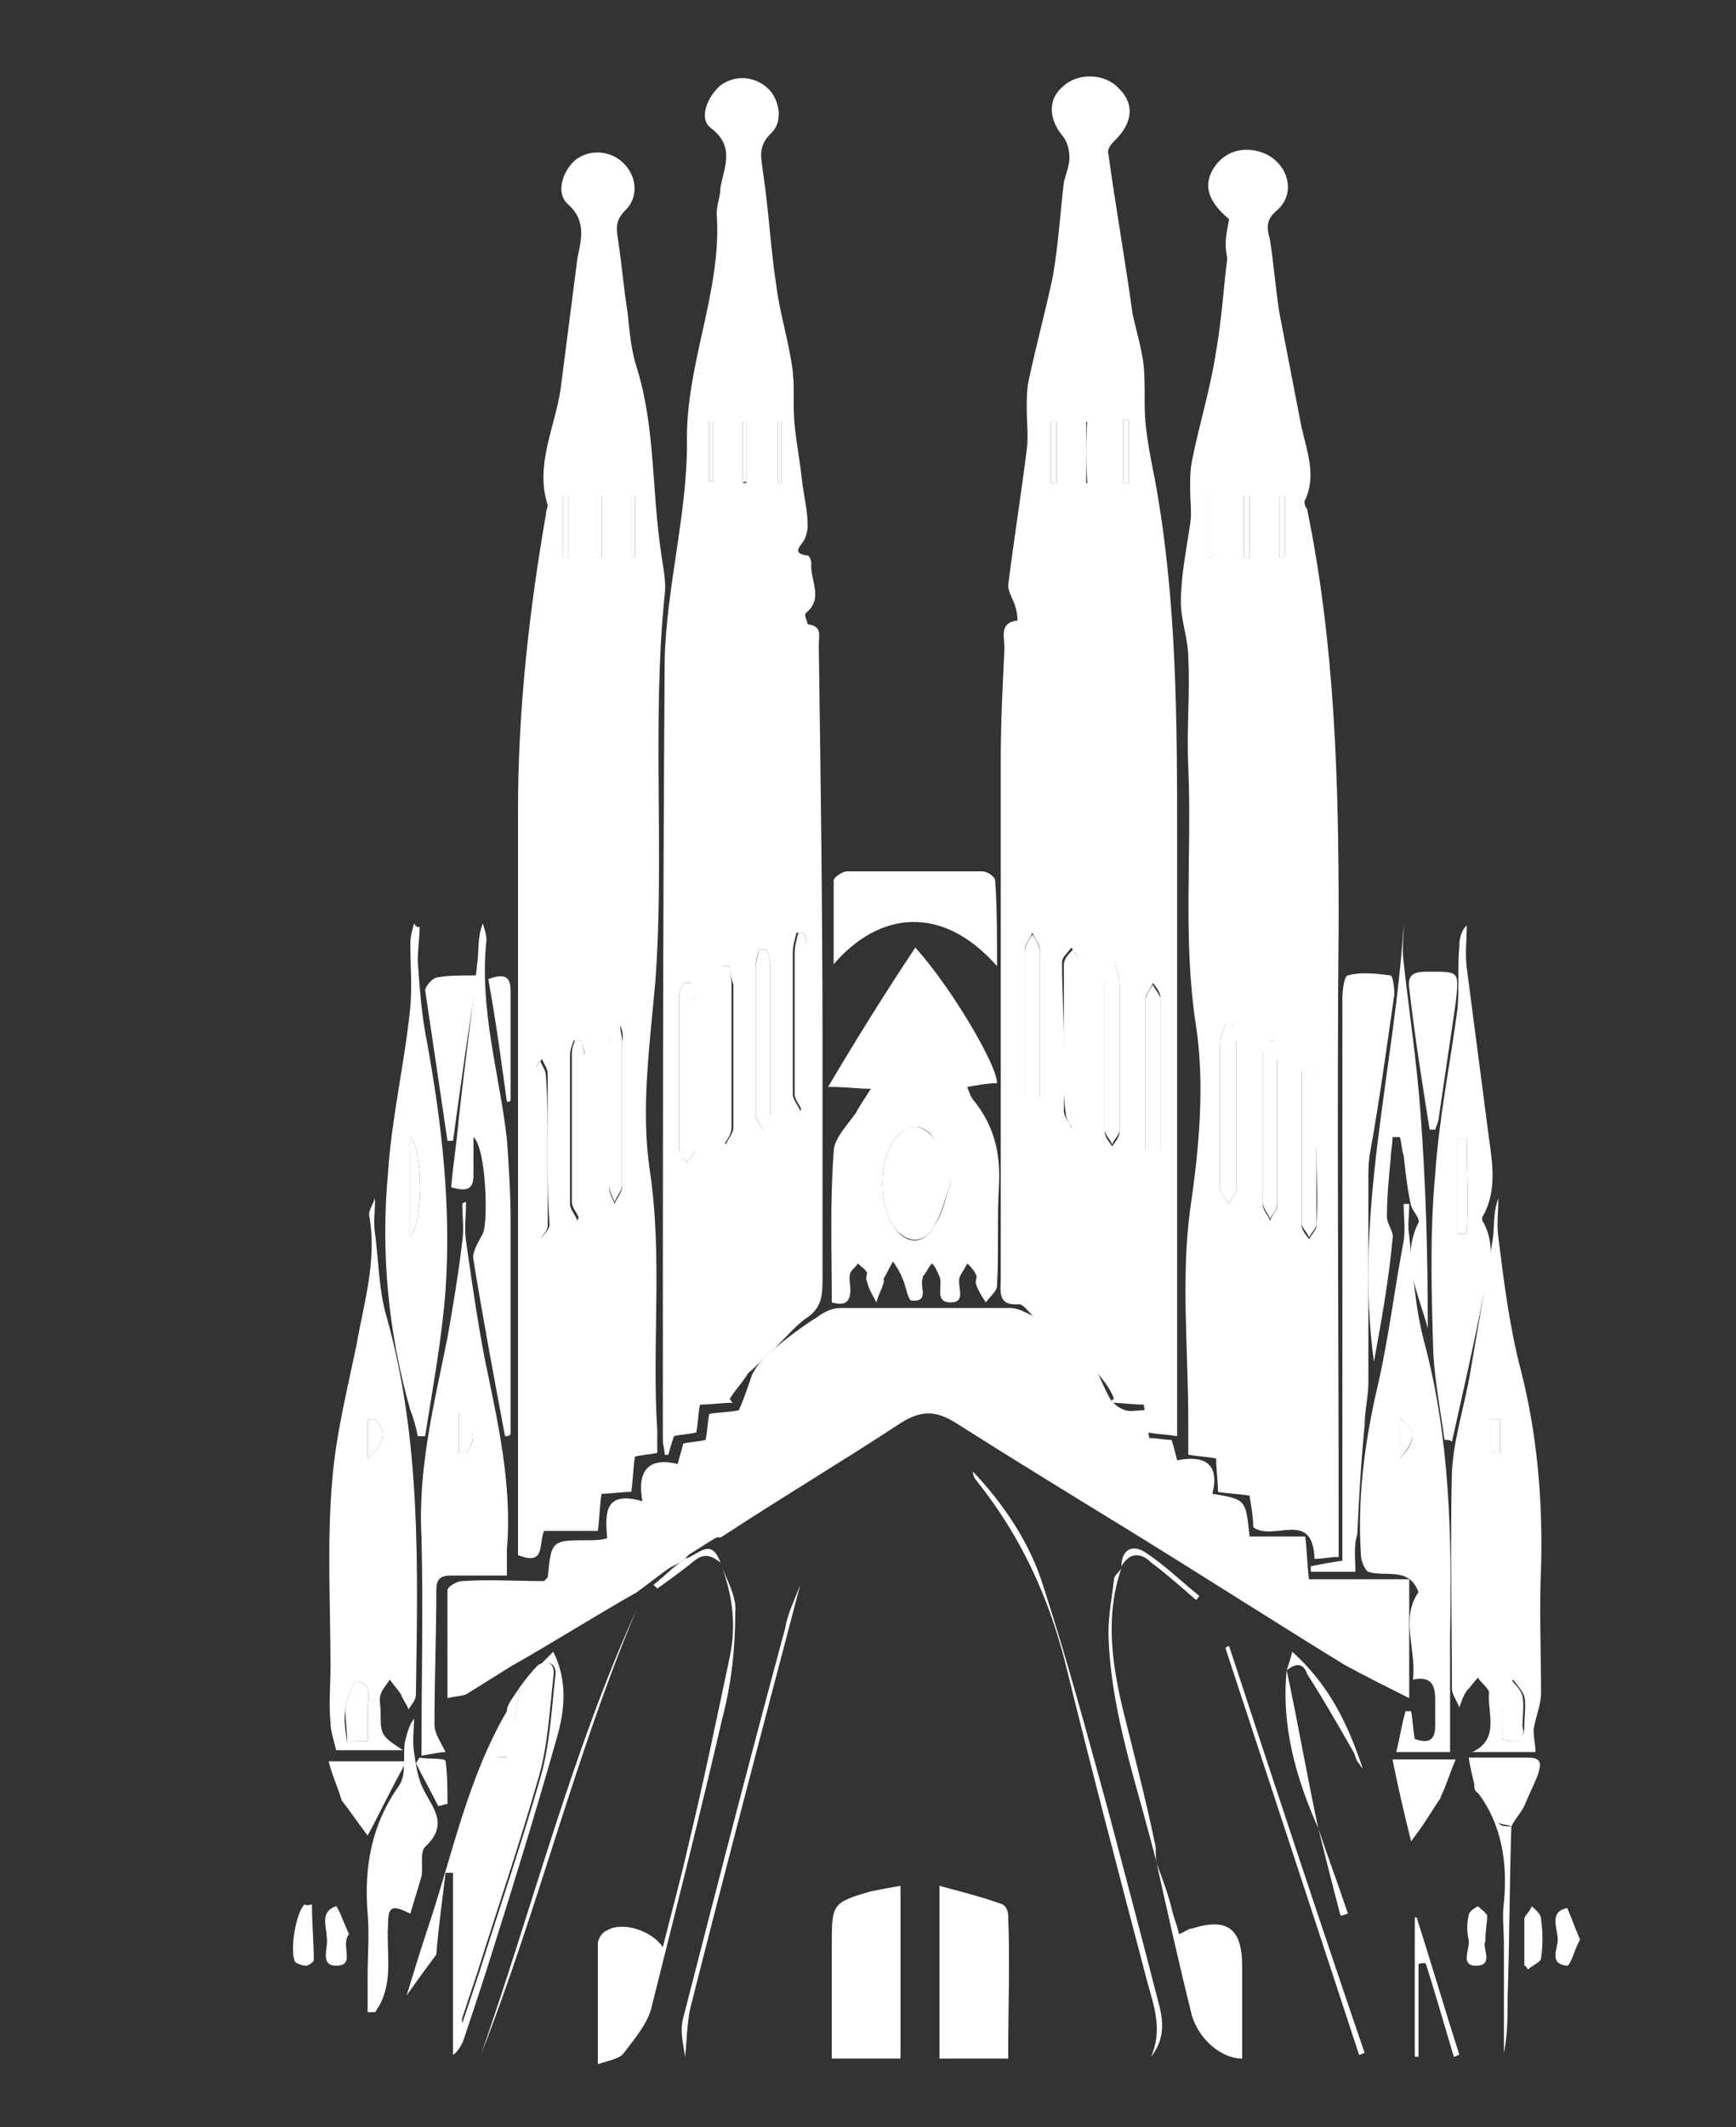 <?xml version="1.0" encoding="utf-8"?>
<!-- Generator: Adobe Illustrator 24.2.1, SVG Export Plug-In . SVG Version: 6.00 Build 0)  -->
<svg version="1.1" id="Layer_1" xmlns="http://www.w3.org/2000/svg" xmlns:xlink="http://www.w3.org/1999/xlink" x="0px" y="0px"
	 viewBox="0 0 93.5 114.5" style="enable-background:new 0 0 93.5 114.5;" xml:space="preserve">
<rect x="0" y="0" width="93.5" height="114.5" fill="#333333" stroke="none"/>
<style type="text/css">
	.st0{fill:#FFFFFF;}
</style>
<g>
	<path class="st0" d="M41.7,72.6c0.7-0.6,1.5-1.2,2.3-1.7c0.4-0.3,0.8-0.5,1.3-0.5c3,0,6,0,9.1,0c0.5,0,0.9,0.3,1.4,0.5
		c1.1,0.9,2.1,1.9,3.2,2.8c0.3,0.5,0.5,1.1,0.8,1.6c0.2,0.3,0.5,0.5,0.8,0.6c0.3,0.1,0.6,0,1.1,0c0.1,0.5,0.1,1,0.2,1.5
		c0.4,0,0.8,0.1,1.2,0.1c0.1,0.3,0.2,0.7,0.3,1.1c1.5-0.3,2.3,0.2,1.9,1.8c1.8,0.3,1.8,0.3,2,2.3c0.9,0,1.9,0,3,0
		c0.1,0.8,0.1,1.5,0.2,2.3c1.8,0,3.5,0,5.4,0c0,2.2,0,4.2,0,6.4c-1.2-0.6-2.4-1.2-3.5-1.8c-3.9-2.4-7.8-4.9-11.7-7.3
		c-3.1-1.9-6.2-3.8-9.2-5.7c-1.1-0.7-1.9-0.7-3,0c-3.2,2.1-6.4,4-9.6,6.1c-0.1,0.1-0.3,0-0.4,0.1c-0.5,0.3-1.1,0.7-1.6,1
		c-0.9,0.6-1.8,1.3-2.6,1.9c-2.3,1.3-4.5,2.7-6.8,4c-0.8,0.5-1.6,1-2.4,1.5c-0.3,0.1-0.6,0.1-1,0.2c0-2,0-3.9,0-5.8
		c0-0.2,0.5-0.5,0.8-0.5c1.5-0.1,2.9,0,4.4,0c0.1-0.1,0.2-0.2,0.2-0.2c0.2-2,0.2-2,2.2-2c0.3,0,0.6,0,1-0.1c-0.1-1.3-0.2-2.6,1.9-2
		c-0.3-1.6,0.3-2.4,1.9-2c0.1-0.4,0.2-0.7,0.3-1.1c0.4-0.1,0.8-0.1,1.2-0.2c0.1-0.4,0.1-0.9,0.2-1.4c0.6-0.1,1.2-0.1,1.6-0.2
		c0.3-0.7,0.5-1.3,0.7-1.9C40.8,73.4,41.2,73,41.7,72.6z"/>
	<path class="st0" d="M28,90.8c0.3-0.4,0.6-0.8,1-1.2c0.7-0.3,0.9,0.1,0.8,0.7c-0.2,1.8-0.3,3.7-0.8,5.4c-1,3.5-2.2,7-3.3,10.5
		c-0.3,0.9-0.6,1.8-0.9,2.7c-0.2-2.5-0.2-5-0.2-7.5c-0.1-1.6,0.1-3.2,0.7-4.7c0.4-1,0.5-2.4,2-2.1C27.6,93.2,27.8,92,28,90.8z"/>
	<path class="st0" d="M54.3,110.8c-1.3,0-2.4,0-3.7,0c0-3.1,0-6.1,0-9.3c1.1,0.3,2.3,0.6,3.4,1c0.2,0.1,0.3,0.4,0.3,0.6
		C54.4,105.6,54.3,108.1,54.3,110.8z"/>
	<path class="st0" d="M48.5,101.5c0,3.2,0,6.2,0,9.3c-1.2,0-2.4,0-3.7,0c0-2,0-4.1,0-6.1c0-2.2,0-2.3,2.1-2.9
		C47.4,101.7,47.9,101.6,48.5,101.5z"/>
	<path class="st0" d="M38.8,84.1c0.3,0.9,0.9,1.8,0.8,2.7c0,1.9-0.2,3.8-0.7,5.7c-1.2,5.2-2.5,10.3-3.8,15.5
		c-0.2,0.9-0.9,1.7-1.5,2.5c-0.2,0.3-0.8,0.4-1.4,0.6c0-2.3,0-4.4,0-6.5c0-0.2,0.2-0.6,0.5-0.7c0.8-0.5,2.4,0,3,0.9
		c0.5-2,1-3.8,1.4-5.6c0.8-3.3,1.5-6.7,2.2-10C39.7,87.3,39.4,85.7,38.8,84.1C38.8,84.1,38.8,84.1,38.8,84.1z"/>
	<path class="st0" d="M62.3,100.3c0.3,0.8,0.6,1.6,0.8,2.4c0.1,0.5,0.3,0.9,0.4,1.4c0.3-0.1,0.5-0.3,0.7-0.3c1.9-0.6,2.7,0,2.7,2
		c0,1.7,0,3.3,0,5c-1.1,0-2.3-1-2.7-2.3C63.5,105.7,62.9,103,62.3,100.3L62.3,100.3z"/>
	<path class="st0" d="M28,90.8c-0.2,1.2-0.4,2.4-0.6,3.8c-1.6-0.3-1.6,1.1-2,2.1c-0.6,1.5-0.8,3.1-0.7,4.7c0.1,2.5,0,5,0.2,7.5
		c0.3-0.9,0.6-1.8,0.9-2.7c1.1-3.5,2.3-7,3.3-10.5c0.5-1.7,0.6-3.6,0.8-5.4c0.1-0.5-0.1-1-0.8-0.7c0.2-0.2,0.4-0.4,0.7-0.7
		c0.8,1.6,0.6,3.2,0.2,4.6c-1.1,3.9-2.3,7.8-3.5,11.6c-0.5,1.6-1,3.1-1.5,4.6c-0.1,0.3-0.3,0.7-0.6,0.9c0-3.3,0-6.5,0-9.8
		c-0.1,0-0.3,0-0.4,0c-0.2,1.6-0.4,3.1-0.5,4.4c-0.6,0.8-1.1,1.5-1.6,2.2c0.4-1.3,0.8-2.6,1.2-3.8c1.3-3.9,2.1-7.9,4.2-11.5
		C27.3,91.7,27.7,91.3,28,90.8z"/>
	<path class="st0" d="M62,110.7c0.6-1.4,0.2-2.6-0.2-4c-1.5-5.7-3-11.4-4.4-17.1c-0.9-3.6-2.4-6.9-4.8-9.9c-0.1-0.1-0.2-0.3-0.2-0.5
		c1.7,1.8,3.1,3.9,3.8,6.2c1.3,4,2.4,8.1,3.5,12.1c0.9,3.4,1.8,6.8,2.7,10.3C62.7,108.9,62.7,109.8,62,110.7z"/>
	<path class="st0" d="M79.4,96c-0.1-0.4-0.2-0.8-0.3-1.4c1.2,0,2.2,0,3.2,0c0.8,0,0.7,0.4,0.5,1c-0.2,0.5-0.5,1.1-0.7,1.6
		c-0.2,0.4-0.5,0.7-0.7,1.1c-0.2-0.1-0.6-0.1-0.7-0.2C80.2,97.4,79.8,96.7,79.4,96L79.4,96z"/>
	<path class="st0" d="M77.5,96.9c-0.4,0.6-0.8,1.3-1.5,2.2c-0.4-1.6-0.7-2.9-1-4.4c1.2,0,2.2,0,3.4,0c-0.3,0.7-0.5,1.4-0.8,2
		C77.6,96.8,77.5,96.9,77.5,96.9z"/>
	<path class="st0" d="M43.1,85.3c-2,7.6-4,15.2-5.9,22.7c-0.2,0.8-0.2,1.8-0.3,2.7c-0.1-0.7-0.3-1.4-0.1-2.1c1.8-7,3.6-14,5.5-21
		C42.4,86.9,42.8,86.1,43.1,85.3z"/>
	<path class="st0" d="M34.3,86.6c-3.3,7.8-5.3,16.1-8.4,24C28.7,102.6,30.8,94.3,34.3,86.6z"/>
	<path class="st0" d="M66.2,88.6c2.4,7.3,4.8,14.6,7.3,21.9c-0.1,0-0.2,0.1-0.3,0.1c-2.4-7.3-4.8-14.6-7.2-21.9
		C66,88.7,66.1,88.6,66.2,88.6z"/>
	<path class="st0" d="M76.4,105.7c0,1.7,0,3.3,0,5c-0.1,0-0.2,0-0.2,0c0-2.5,0-5,0-7.5c0,0,0.1,0,0.1,0c0.8,2.5,1.5,4.9,2.3,7.4
		c-0.1,0-0.2,0.1-0.3,0.1c-0.5-1.7-1-3.4-1.5-5C76.7,105.6,76.5,105.7,76.4,105.7z"/>
	<path class="st0" d="M62.3,100.3c-1-4.1-2.5-8.1-2.6-12.4c0-1,0.2-2,0.3-2.9c0-0.2,0.3-0.4,0.4-0.6l0,0c-0.9,2.6-0.5,5.2,0.1,7.7
		c0.6,2.4,1.2,4.7,1.7,7.1C62.3,99.5,62.2,99.9,62.3,100.3C62.3,100.3,62.3,100.3,62.3,100.3z"/>
	<path class="st0" d="M79.4,96c0.4,0.7,0.9,1.4,1.3,2.1c0.1,0.2,0.4,0.2,0.7,0.2c-0.1,3.1-0.1,6.2-0.2,9.2c0,1,0,2-0.2,3
		c0-2,0-4,0-5.9c0-0.7-0.1-1.5,0-2.2c0.2-2.1-0.1-4.2-1.4-5.9C79.4,96.4,79.4,96.2,79.4,96z"/>
	<path class="st0" d="M16.8,102.5c0,1,0.1,2,0.1,3c0,0.1-0.3,0.3-0.4,0.3c-0.2,0-0.5-0.1-0.6-0.2c-0.3-0.5,0-2.6,0.5-3.1
		C16.6,102.6,16.7,102.5,16.8,102.5z"/>
	<path class="st0" d="M80,104.5c-0.2,0.3,0.5,1.3-0.5,1.3c-0.9,0-0.3-0.9-0.4-1.4c-0.1-0.4-0.1-0.9,0-1.3c0-0.2,0.3-0.4,0.5-0.5
		c0.2,0.2,0.4,0.3,0.5,0.5C80.1,103.5,80,103.9,80,104.5z"/>
	<path class="st0" d="M82.1,105.8c0-0.8,0-1.7,0-2.5c0-0.2,0.3-0.4,0.4-0.7c0.2,0.2,0.5,0.4,0.5,0.7c0.1,0.7,0.1,1.4,0,2.1
		c0,0.2-0.5,0.4-0.7,0.6C82.2,105.9,82.2,105.8,82.1,105.8z"/>
	<path class="st0" d="M85.1,104.4c-0.3,0.5-0.5,1.4-0.7,1.4c-1-0.1-0.5-0.9-0.5-1.4c0-0.6-0.5-1.5,0.5-1.7
		C84.4,102.6,84.8,103.7,85.1,104.4z"/>
	<path class="st0" d="M18.8,104.1c-0.5,0.6,0.4,1.7-0.7,1.7c-0.9,0-0.4-1-0.5-1.5c0-0.6-0.4-1.4,0.5-1.7
		C18.2,102.6,18.6,103.7,18.8,104.1z"/>
	<path class="st0" d="M69.3,89.9c0.1-0.3,0.2-0.6,0.3-1c2,1.8,3,3.9,3.8,6.3c-0.1-0.1-0.2-0.3-0.3-0.4c-0.1-0.2-0.1-0.3-0.2-0.5
		c-0.8-1.4-1.6-2.8-2.5-4.2C70.2,89.5,69.8,89.5,69.3,89.9C69.3,89.9,69.3,89.9,69.3,89.9z"/>
	<path class="st0" d="M69.3,89.9c0.6,2.8,1.1,5.7,1.7,8.5l0,0C69.8,95.7,69,92.9,69.3,89.9C69.3,89.9,69.3,89.9,69.3,89.9z"/>
	<path class="st0" d="M60.4,84.3c0-0.8,0.5-1.2,1.2-0.8c1.1,0.7,2,1.6,3,2.4c-0.1,0.1-0.1,0.2-0.2,0.2c-0.8-0.7-1.6-1.4-2.4-2
		C61.4,83.5,60.8,83.6,60.4,84.3C60.4,84.3,60.4,84.3,60.4,84.3z"/>
	<path class="st0" d="M34,85.5c0.9-0.6,1.8-1.3,2.6-1.9c0.5-0.4,1.1-0.7,1.6-1c-0.4,0.4-0.9,0.8-1.3,1.3c-0.1,0.1-0.2,0.1-0.3,0.2
		C35.7,84.6,34.8,85,34,85.5z"/>
	<path class="st0" d="M36.6,84.1c0.1-0.1,0.2-0.1,0.3-0.2c0.7-0.2,1.4-1.2,1.9,0.2c0,0,0,0,0,0c-0.5-0.4-0.9-0.5-1.4-0.1
		c-0.6,0.5-1.3,1-2,1.5c-0.1-0.1-0.1-0.1-0.2-0.2C35.7,84.9,36.1,84.5,36.6,84.1z"/>
	<path class="st0" d="M71,98.4c0.5,1.5,1.1,3.1,1.6,4.6c-0.1,0-0.2,0.1-0.4,0.1C71.8,101.6,71.4,100,71,98.4
		C71,98.4,71,98.4,71,98.4z"/>
	<path class="st0" d="M58.8,73.6c-1.1-0.9-2.1-1.9-3.2-2.8c-0.2-0.2-0.5-0.6-0.7-0.6c-1.2,0.1-1-0.7-1-1.4c0-9.3,0-18.6,0-27.9
		c0-2,0.1-4,0.2-6c0-0.6-0.3-1.4,0.7-1.5c0,0,0-0.4-0.1-0.7c-0.1-0.4-0.4-0.8-0.4-1.2c0.3-2.4,0.7-4.9,1-7.3c0.1-0.7,0-1.4,0-2.2
		c0-0.5,0-1,0.1-1.5c0.4-1.9,0.9-3.7,1.3-5.6c0.3-1.7,0.4-3.4,0.6-5.1c0.1-0.4,0.3-0.9,0.3-1.3c0-0.4-0.1-0.8-0.3-1.1
		c-0.8-0.9-0.9-2-0.1-2.7c0.8-0.8,2.3-0.8,3.1,0.1c0.8,0.8,0.7,1.8-0.2,2.7c-0.2,0.2-0.5,0.5-0.4,0.8c0.4,2.9,0.9,5.7,1.3,8.6
		c0.2,0.9,0.5,1.9,0.6,2.8c0.1,1,0,2.1,0.1,3.1c0.1,1,0.3,2,0.5,3c1.2,6.5,1.2,13.1,1.2,19.7c0,10.2,0,20.4,0,30.5
		c0,0.4,0,0.8,0,1.3c-0.6-0.1-1-0.1-1.6-0.2c-0.1-0.5-0.1-1-0.2-1.5c-0.6,0-1.2-0.1-1.8-0.1c0.1-0.1,0.1-0.2,0.2-0.2
		C59.8,74.7,59.3,74.1,58.8,73.6z M57.3,56c0,1.3,0,2.5,0,3.8c0,0.3,0.3,0.6,0.4,0.9c0.1-0.3,0.4-0.6,0.4-0.9c0-2.7,0-5.3,0-8
		c0-0.3-0.2-0.5-0.4-0.8c-0.2,0.3-0.5,0.5-0.5,0.8C57.2,53.3,57.3,54.7,57.3,56z M60.1,52c-0.1,0-0.2,0-0.3,0
		c-0.1,0.3-0.3,0.6-0.3,0.9c0,2.7,0,5.3,0,8c0,0.3,0.2,0.5,0.4,0.8c0.2-0.3,0.4-0.5,0.4-0.8c0-2.6,0-5.2,0-7.8
		C60.3,52.6,60.2,52.3,60.1,52z M61.7,57.8C61.7,57.8,61.7,57.8,61.7,57.8c0,1.3,0,2.6,0,4c0,0.3,0.3,0.6,0.4,0.8
		c0.1-0.3,0.4-0.5,0.4-0.8c0-2.7,0-5.4,0-8.1c0-0.3-0.2-0.5-0.4-0.8c-0.1,0.3-0.4,0.6-0.4,0.8C61.7,55.1,61.7,56.4,61.7,57.8z
		 M56,55C56,55,56,55,56,55c0-1.3,0-2.6,0-3.9c0-0.3-0.3-0.6-0.4-0.9c-0.1,0.3-0.4,0.6-0.4,0.9c0,2.6,0,5.3,0,7.9
		c0,0.3,0.3,0.5,0.4,0.8c0.1-0.3,0.4-0.5,0.4-0.8C56,57.7,56,56.4,56,55z M58.8,22.7c-0.1,0-0.2,0-0.3,0c0,1.1,0,2.2,0,3.3
		c0.1,0,0.2,0,0.3,0C58.8,24.9,58.8,23.8,58.8,22.7z M60.8,22.6c-0.1,0-0.2,0-0.3,0c0,1.1,0,2.2,0,3.4c0.1,0,0.2,0,0.3,0
		C60.8,24.9,60.8,23.8,60.8,22.6z M56.9,22.7c-0.1,0-0.2,0-0.3,0c0,1.1,0,2.2,0,3.3c0.1,0,0.2,0,0.3,0
		C56.9,24.9,56.9,23.8,56.9,22.7z"/>
	<path class="st0" d="M66.2,11.8C65,10.8,64.8,9.9,65.4,9c0.6-0.9,1.7-1.2,2.8-0.7c1.2,0.6,1.6,2.1,0.6,3c-0.6,0.5-0.6,0.9-0.4,1.6
		c0.2,1.3,0.3,2.6,0.5,3.9c0.4,2.1,0.8,4.1,1.2,6.2c0.3,1.3,0.8,2.6,0.2,3.9c-0.1,0.1,0,0.4,0.1,0.5c1.5,7.3,1.7,14.6,1.7,22
		c-0.1,10.9,0,21.8,0,32.8c0,0.5,0,1,0,1.6c-0.5,0-0.8,0.1-1.3,0.1c-0.1-2.7-2.2-0.9-3.3-1.7c0-0.5-0.1-1.1-0.2-1.7
		c-0.6-0.1-1.1-0.1-1.7-0.2c0-0.6-0.1-1.2-0.1-1.8c-0.5-0.1-0.9-0.1-1.5-0.2c0-0.6,0-1.2,0-1.8c0-3.8-0.4-7.7,0.1-11.4
		c0.5-3.4,0.8-6.8,0.3-10c-0.7-4.6-0.2-9.2-0.4-13.8c-0.1-2,0.1-4,0-5.9c0-1-0.4-2-0.4-3c0-1.4,0.3-2.8,0.5-4.2c0.1-0.6,0-1.3,0-1.9
		c0-0.5,0-1,0.1-1.5c0.4-2,1-3.9,1.3-5.9c0.3-1.7,0.4-3.4,0.6-5C65.9,13,66.1,12.4,66.2,11.8z M66.4,55.1c-0.1,0-0.3,0-0.4,0
		c-0.1,0.4-0.3,0.7-0.3,1.1c0,2.6,0,5.2,0,7.7c0,0.3,0.3,0.6,0.5,0.9c0.1-0.3,0.4-0.6,0.4-0.9c0-2.6,0-5.2,0-7.8
		C66.5,55.7,66.4,55.4,66.4,55.1z M68.6,56c-0.1,0-0.3,0-0.4,0c-0.1,0.3-0.2,0.6-0.2,0.9c0,2.6,0,5.3,0,7.9c0,0.3,0.3,0.6,0.4,0.9
		c0.1-0.3,0.4-0.6,0.4-0.8c0-2.6,0-5.2,0-7.8C68.7,56.7,68.6,56.3,68.6,56z M70.9,61.8C71,61.8,71,61.8,70.9,61.8c0-1.4,0-2.7,0-4.1
		c0-0.2-0.3-0.5-0.4-0.7c-0.1,0.2-0.4,0.5-0.4,0.7c0,2.7,0,5.4,0,8.2c0,0.3,0.2,0.5,0.4,0.8c0.1-0.2,0.4-0.5,0.4-0.7
		C71,64.5,70.9,63.1,70.9,61.8z M67.3,26.7c-0.1,0-0.2,0-0.3,0c0,1.1,0,2.2,0,3.3c0.1,0,0.2,0,0.3,0C67.3,28.9,67.3,27.8,67.3,26.7z
		 M69.2,26.7c-0.1,0-0.2,0-0.3,0c0,1.1,0,2.2,0,3.3c0.1,0,0.2,0,0.3,0C69.2,28.9,69.2,27.8,69.2,26.7z M65.3,26.7
		c-0.1,0-0.2,0-0.3,0c0,1.1,0,2.2,0,3.3c0.1,0,0.2,0,0.3,0C65.3,28.9,65.3,27.8,65.3,26.7z"/>
	<path class="st0" d="M41.7,72.6c-0.5,0.4-0.9,0.9-1.4,1.3c-0.3,0.5-0.7,0.9-1,1.4c0.1,0.1,0.1,0.2,0.2,0.2c-0.6,0-1.2,0.1-1.8,0.1
		c-0.1,0.5-0.1,1-0.2,1.5c-0.4,0.1-0.8,0.1-1.2,0.2c-0.1,0.3-0.2,0.6-0.3,1c-0.1,0-0.1,0-0.2,0c0-0.3-0.1-0.5-0.1-0.8
		c0-14,0-28,0.1-42c0.1-3.9,1.2-7.8,1.2-11.6c-0.1-4.3,1.9-8.2,1.6-12.4c0-0.5,0.2-0.9,0.2-1.4c0.2-1.1,0.8-2.2-0.5-3.2
		c-0.7-0.5-0.2-1.7,0.5-2.3c0.8-0.6,1.9-0.5,2.6,0.2c0.6,0.6,0.8,1.8,0.1,2.4c-0.7,0.7-0.5,1.3-0.4,2.1c0.3,2,0.4,4,0.7,6
		c0.2,1.6,0.7,3.1,0.9,4.7c0.1,1,0,1.9,0.1,2.9c0.1,1,0.3,2,0.4,3c0.1,0.8,0.3,1.6,0.3,2.4c0,0.3-0.1,0.6-0.2,0.8
		c-0.3,0.4-0.6,0.7,0.2,0.8c0.1,0,0.2,0.3,0.2,0.4c-0.1,0.9,0.7,1.9-0.3,2.7c-0.1,0.1,0.1,0.5,0.1,0.6c0.8,0.1,0.6,0.6,0.6,1.1
		c0.1,7.2,0.2,14.3,0.2,21.5c0,4.3,0,8.6,0,12.8c0,0.8-0.1,1.4-0.8,1.9C43,71.2,42.4,71.9,41.7,72.6z M39.3,52c-0.1,0-0.3,0-0.4,0
		c-0.1,0.3-0.2,0.6-0.2,0.9c0,2.6,0,5.2,0,7.8c0,0.3,0.2,0.6,0.4,0.9c0.1-0.3,0.4-0.6,0.4-0.9c0-2.6,0-5.2,0-7.7
		C39.4,52.7,39.3,52.4,39.3,52z M41.3,51.1c-0.1,0-0.3,0-0.4,0c-0.1,0.3-0.2,0.6-0.2,1c0,2.6,0,5.2,0,7.9c0,0.3,0.3,0.6,0.4,0.8
		c0.1-0.3,0.4-0.6,0.4-0.9c0-2.6,0-5.2,0-7.8C41.5,51.8,41.4,51.4,41.3,51.1z M43.3,50.2c-0.1,0-0.3,0-0.4,0
		c-0.1,0.4-0.2,0.7-0.2,1.1c0,2.5,0,5.1,0,7.6c0,0.3,0.3,0.6,0.4,0.9c0.1-0.3,0.3-0.6,0.3-0.9c0-2.5,0-5.1,0-7.6
		C43.5,50.9,43.4,50.5,43.3,50.2z M37.2,52.9c-0.1,0-0.2,0-0.4,0c-0.1,0.2-0.2,0.5-0.2,0.7c0,2.8,0,5.5,0,8.3c0,0.2,0.2,0.4,0.4,0.7
		c0.1-0.2,0.4-0.5,0.4-0.7c0-2.7,0-5.4,0-8.1C37.4,53.5,37.2,53.2,37.2,52.9z M42.1,22.7c-0.1,0-0.1,0-0.2,0c0,1.1,0,2.2,0,3.3
		c0.1,0,0.1,0,0.2,0C42.1,24.9,42.1,23.8,42.1,22.7z M38.2,25.9c0.1,0,0.2,0,0.2,0c0-1.1,0-2.2,0-3.2c-0.1,0-0.2,0-0.2,0
		C38.2,23.8,38.2,24.9,38.2,25.9z M40,26c0.1,0,0.1,0,0.2,0c0-1.1,0-2.2,0-3.3c-0.1,0-0.1,0-0.2,0C40,23.8,40,24.9,40,26z"/>
	<path class="st0" d="M35.4,78.2c-0.5,0.1-0.8,0.1-1.2,0.2c-0.1,0.6-0.1,1.2-0.2,1.9c-0.6,0-1.1,0.1-1.6,0.1c-0.1,0.6-0.1,1.2-0.2,2
		c-1,0-1.9,0-2.9,0c-0.3,0.7,0.1,1.9-1.4,1.3c0-1.9,0-3.8,0-5.8c0-11.4,0-22.9,0-34.3c0-5.4,0.6-10.7,1.5-15.9
		c0-0.2,0.1-0.4,0.1-0.5c-0.7-2.2,0.4-4.2,0.7-6.3c0.3-2.3,0.6-4.7,0.9-7c0.2-1,0.5-2-0.5-2.9c-0.7-0.6-0.3-1.8,0.4-2.4
		c0.8-0.6,1.9-0.5,2.6,0.2c0.7,0.7,0.8,1.8,0.1,2.5c-0.6,0.6-0.5,1-0.4,1.7c0.2,1.3,0.3,2.6,0.5,3.8c0.1,1,0.2,2.1,0.5,3
		c1,3.2,0.8,6.6,1.3,9.9c0.1,0.8,0.3,1.6,0.2,2.3c-0.7,6.9,0,13.9-0.5,20.8C35,56.2,34.5,59.7,35,63c0.7,4.7,0.1,9.4,0.4,14
		C35.4,77.4,35.4,77.8,35.4,78.2z M29.5,61.9C29.5,61.9,29.5,61.9,29.5,61.9c0-1.4,0-2.7,0-4.1c0-0.3-0.2-0.5-0.3-0.8
		c-0.2,0.2-0.4,0.5-0.4,0.7c0,2.8,0,5.5,0,8.3c0,0.2,0.3,0.4,0.4,0.6c0.1-0.2,0.4-0.4,0.4-0.7C29.5,64.6,29.5,63.2,29.5,61.9z
		 M31.3,56c-0.1,0-0.2,0-0.4,0c-0.1,0.3-0.2,0.5-0.2,0.8c0,2.7,0,5.3,0,8c0,0.3,0.3,0.6,0.4,0.9c0.1-0.3,0.3-0.6,0.3-0.9
		c0-2.6,0-5.2,0-7.7C31.6,56.7,31.4,56.4,31.3,56z M33.4,55.2c-0.1,0-0.3,0-0.4,0c-0.1,0.4-0.2,0.7-0.2,1.1c0,2.5,0,5.1,0,7.6
		c0,0.3,0.2,0.6,0.3,0.9c0.1-0.3,0.4-0.6,0.4-0.9c0-2.6,0-5.2,0-7.8C33.6,55.7,33.5,55.4,33.4,55.2z M32.2,30c0.1,0,0.2,0,0.2,0
		c0-1.1,0-2.2,0-3.3c-0.1,0-0.2,0-0.2,0C32.2,27.8,32.2,28.9,32.2,30z M30.6,26.7c-0.1,0-0.2,0-0.3,0c0,1.1,0,2.2,0,3.3
		c0.1,0,0.2,0,0.3,0C30.6,28.9,30.6,27.8,30.6,26.7z M34,30c0.1,0,0.1,0,0.2,0c0-1.1,0-2.2,0-3.3c-0.1,0-0.1,0-0.2,0
		C34,27.8,34,28.9,34,30z"/>
	<path class="st0" d="M49.3,51c1.9,2.1,4.4,6.3,4.4,7.3c-0.5,0-1,0.1-1.6,0.2c0.1,0.3,0.2,0.6,0.4,0.8c1.1,1.4,1.4,2.9,1.3,4.6
		c-0.1,1.8,0,3.5-0.1,5.3c0,0.3-0.4,0.6-0.6,0.9c-0.2-0.3-0.4-0.6-0.5-0.9c-0.1-0.2,0-0.4,0-0.5c-0.1-0.3-0.3-0.5-0.5-0.7
		c-0.1,0.2-0.3,0.5-0.4,0.7c-0.2,0.5,0.4,1.4-0.5,1.4c-0.9,0-0.4-0.9-0.6-1.4c-0.1-0.2-0.2-0.5-0.4-0.7c-0.2,0.2-0.3,0.5-0.5,0.7
		c0,0,0,0.1,0,0.1c-0.2,0.4,0.4,1.3-0.6,1.2c-0.2,0-0.3-0.8-0.5-1.2c-0.1-0.3-0.3-0.6-0.5-0.9c-0.2,0.3-0.3,0.6-0.5,0.9
		c0,0.1,0,0.2,0,0.2c-0.1,0.4-0.3,0.7-0.4,1.1c-0.2-0.4-0.4-0.7-0.5-1.1c-0.1-0.2,0-0.4,0-0.5c-0.1-0.2-0.3-0.3-0.5-0.5
		c-0.1,0.2-0.3,0.3-0.4,0.5c-0.1,0.3,0,0.6,0,0.9c0,0.7-0.3,0.9-1,0.7c0-2.7-0.1-5.4,0.1-8.1c0-0.7,0.7-1.4,1.2-2.1
		c0.2-0.4,0.5-0.8,0.8-1.3c-0.7,0-1.3-0.1-2.3-0.1C46.2,55.8,47.7,53.4,49.3,51z M51.2,63.7c-0.3-0.8-0.5-1.7-0.9-2.4
		c-0.5-0.9-1.5-0.8-2.1,0c-0.9,1.2-0.9,3.6,0,4.8c0.6,0.9,1.6,0.9,2.1-0.1C50.8,65.3,50.9,64.5,51.2,63.7z"/>
	<path class="st0" d="M20.2,64.6c0,0.6-0.1,1.2,0,1.8c0.2,1.5,0.2,3,0.6,4.4c1.9,6.7,1.7,13.6,1.6,20.4c0,0.3-0.2,0.5-0.4,0.8
		c-0.1-0.3-0.3-0.5-0.4-0.8c-0.2-0.3-0.4-0.5-0.6-0.8c-0.2,0.3-0.4,0.5-0.5,0.8c-0.1,0.3,0,0.6,0,0.9c0,1.3,0,1.3,1.2,2.1
		c-1.4,0-2.6,0-3.6,0c-0.1-0.5-0.3-1-0.3-1.5c-0.1-1,0-2,0-3c0-3.4-0.2-6.7,0.1-10.1c0.2-2.4,0.8-4.8,1.3-7.2
		c0.4-2.3,1.1-4.5,0.7-6.9c-0.1-0.3,0.2-0.7,0.3-1C20.1,64.6,20.1,64.6,20.2,64.6z M19.8,93.7c0-0.7,0-1.2,0-1.7
		c0-0.6,0.3-1.4-0.6-1.5c-0.2,0-0.5,1-0.6,1.5c-0.1,0.6,0,1.1,0.1,1.8C19,93.7,19.3,93.7,19.8,93.7z M20.2,76.4c-0.1,0-0.2,0-0.4,0
		c0,0.6,0,1.2,0,2.1C20.8,77.6,20.8,77,20.2,76.4z"/>
	<path class="st0" d="M82.7,94.3c-1.2,0-2.3,0-3.4,0c1.5-0.7,0.8-2.1,0.9-3.2c0-0.2-0.4-0.5-0.6-0.8c-0.2,0.2-0.4,0.5-0.6,0.7
		c-0.2,0.3-0.3,0.6-0.4,0.9c-0.1-0.3-0.4-0.7-0.4-1c0-3.9-0.1-7.8,0-11.7c0.1-1.8,0.7-3.6,1-5.4c0.4-2.3,0.8-4.7,1.2-7.1
		c0.1-0.7,0-1.4,0.3-2.2c0,0.7-0.1,1.4,0,2.1c0.3,2.4,0.6,4.8,1.2,7.1c0.9,3.5,1.2,7.1,1.1,10.7c-0.1,2.2,0,4.5,0,6.7
		c0,0.7-0.3,1.3-0.4,2C82.6,93.6,82.7,93.9,82.7,94.3z M80.9,93.6c0.8,0.3,1.2,0.1,1.2-0.7c0-0.6,0.1-1.1,0-1.6
		c-0.1-0.3-0.4-0.6-0.6-0.9C81.3,90.7,81,91,81,91.2C80.9,92,80.9,92.8,80.9,93.6z M80.3,78.2c0.2,0,0.3,0,0.5,0c0-0.6,0-1.2,0-1.8
		c-0.2,0-0.3,0-0.5,0C80.3,77,80.3,77.6,80.3,78.2z"/>
	<path class="st0" d="M76.4,85.7c-0.5-1.4-1.8-0.8-2.7-1.1c-0.2-0.1-0.4-0.6-0.4-0.9c-0.2-3.1,0.2-6.1,0.9-9.1
		c0.6-2.6,0.9-5.2,1.4-7.8c0.1-0.7,0-1.3,0-2c0.1,0,0.2,0,0.3,0c0,0.6-0.1,1.2,0,1.7c0.2,1.9,0.3,3.8,0.8,5.7
		c1.4,5.2,1.5,10.5,1.4,15.9c0,2.1,0,4.1,0,6.2c-1,0-1.8,0-2.9,0c0.2-0.8,0.3-1.5,0.5-2.2c0.1,0,0.2,0,0.3,0c0.1,0.5,0.1,1,0.2,1.5
		c0.6,0.2,1.1,0.2,1.1-0.7c0-0.5,0-1,0-1.4c0-0.8-0.2-1.3-1.2-1.1C76.3,88.8,75.4,87.1,76.4,85.7z M75.4,78.5c0.9-1,0.9-1.4,0-2.2
		C75.4,77,75.4,77.6,75.4,78.5z"/>
	<path class="st0" d="M25.1,64.7c0,0.7-0.1,1.4,0,2.1c0.3,2.1,0.6,4.2,1,6.3c0.7,3.4,1.5,6.8,1.2,10.3c0,0.4,0,0.8,0,1.4
		c-1.1,0-2,0-3,0c-0.6,0-0.8,0.2-0.8,0.8c0,2.4-0.1,4.8-0.1,7.2c0,0.5,0.3,0.9,0.6,1.5c-0.3,0-0.7,0.1-1.3,0.2c0-4,0.1-7.9,0-11.8
		c-0.2-3.7,0.7-7.2,1.4-10.7c0.3-1.7,0.6-3.5,0.8-5.2c0.1-0.7,0-1.3,0-2C25,64.7,25,64.7,25.1,64.7z M24.7,78.2c0.1,0,0.3,0,0.4,0
		c0.5-0.6,0.6-1.2-0.4-2.1C24.7,77,24.7,77.6,24.7,78.2z"/>
	<path class="st0" d="M22.6,49.9c0,0.6-0.1,1.2-0.1,1.8c0.1,1.5,0.2,2.9,0.5,4.4c0.8,4.4,1.3,8.8,1,13.3c-0.2,2.7-0.7,5.3-1.1,7.9
		c-0.1,0-0.2,0-0.4,0c-0.1-0.5-0.2-0.9-0.4-1.4c-1.2-4.2-1.6-8.5-1.2-12.8c0.2-3,0.9-5.9,1.2-8.9c0.1-1.1,0-2.3,0-3.4
		c0-0.4,0.1-0.7,0.2-1.1C22.4,49.9,22.5,49.9,22.6,49.9z M22.1,61.2c0,1.8,0,3.5,0,5.3C22.8,65.8,22.8,61.9,22.1,61.2z"/>
	<path class="st0" d="M73,84.6c-0.9,0-1.7,0-2.4,0c0-0.1,0-0.2,0-0.3c0.5-0.1,1-0.2,1.7-0.3c0-1,0-1.9,0-2.9c0-9.1,0-18.2,0-27.3
		c0-0.5,0.1-1.3,0.3-1.3c0.7-0.2,1.5-0.1,2.3,0c0.1,0,0.2,0.6,0.2,1c-0.4,2.8-0.8,5.7-1.3,8.5c-0.1,0.5-0.1,1-0.1,1.5
		c0,3.6,0,7.3,0,10.9c0,0.8-0.2,1.5-0.2,2.3c-0.2,2-0.3,3.9-0.4,5.9C72.9,83.2,73,83.9,73,84.6z"/>
	<path class="st0" d="M77.8,77.5c-0.2-1.5-0.5-3-0.6-4.6c-0.1-3.2-0.2-6.5,0.1-9.7c0.2-3,0.8-5.9,1.2-8.9c0.1-1.1,0-2.3,0.1-3.4
		c0-0.4,0.1-0.8,0.4-1.1c0,0.8-0.1,1.5,0,2.3c0.4,3.1,0.8,6.1,1.2,9.2c0.2,1.4,0.4,2.8-0.3,4.1c-0.1,0.1-0.1,0.3,0,0.4
		c0.7,1.3,0.3,2.6,0,3.9c-0.5,2.6-1.1,5.2-1.7,7.9C78.1,77.5,78,77.5,77.8,77.5z M79,61.3c-0.2,0-0.3,0-0.5,0c0,1.7,0,3.4,0,5.1
		c0.2,0,0.3,0,0.5,0C79.1,64.7,79,63,79,61.3z"/>
	<path class="st0" d="M27.2,77.3c-0.6-3.2-1.2-6.4-1.7-9.5c-0.1-0.4,0.3-1,0.5-1.4c0.3-0.5,0.2-4.6-0.5-5.2c0,0.7,0,1.3,0,2
		c0,0.7-0.2,1-1.2,0.7c0.1-1.2,0.3-2.4,0.4-3.6c0.3-2.8,0.7-5.6,1-8.4c0.1-0.7,0-1.4,0.3-2.2c0.1,0.3,0.2,0.6,0.2,0.9
		c-0.4,3.7,0.7,7.2,1.1,10.7c0.1,1.4,0.2,2.9,0.2,4.3c0,3.9,0,7.7,0,11.6C27.4,77.3,27.3,77.3,27.2,77.3z"/>
	<path class="st0" d="M75.6,49.8c0,0.7-0.1,1.3,0,2c0.3,2.7,0.7,5.3,0.9,8c0.3,3.9,0.4,7.8,0.4,11.7c-0.5-1.9-1.5-3.7-0.5-5.7
		c0.1-0.2-0.3-0.6-0.4-0.9c-0.2-0.9-0.3-1.8-0.4-2.7c-0.1-0.3-0.1-0.6-0.2-1c-0.1,0-0.2,0-0.4,0c0,0.4-0.1,0.8-0.1,1.2
		c-0.1,1-0.2,2-0.2,3.1c0,0.4,0.4,0.8,0.3,1.2c-0.2,2.2-0.6,4.4-1,6.6C72.9,65.3,75.1,57.6,75.6,49.8z"/>
	<path class="st0" d="M53.7,52c-3-3.4-6.4-2.9-8.8-0.1c0-1.6,0-3.1,0-4.5c0-0.2,0.5-0.5,0.7-0.5c2.4,0,4.9,0,7.3,0
		c0.3,0,0.7,0.3,0.7,0.5C53.7,48.8,53.7,50.3,53.7,52z"/>
	<path class="st0" d="M19.8,108.3c0-0.6,0-1.3,0-1.9c0-1.1,0.1-2.3,0-3.4c-0.2-2.5,0.2-4.8,1.7-6.9c0.4-0.6,0.2-1.5,0.3-2.3
		c0.1-0.4,0.2-0.9,0.5-1.3c0,0.6-0.1,1.2,0,1.8c0.1,0.7,0.2,1.4,0.5,2c0.5,1,1.4,1.9,0.1,3.1c-0.3,0.3-0.1,1.1-0.2,1.6
		c-0.2,0.7-0.4,1.3-0.6,2c-1-0.5-1.2-0.4-1.2,0.6c-0.1,1.5,0.3,3-0.5,4.4c-0.1,0.1-0.1,0.2-0.2,0.3C20,108.3,19.9,108.3,19.8,108.3z
		"/>
	<path class="st0" d="M25.7,52.5c-0.5,3.1-0.9,6-1.3,8.9c-0.1,0-0.2,0-0.3,0c-0.4-2.7-0.8-5.4-1.2-8.1c0-0.2,0.4-0.7,0.7-0.7
		C24.1,52.5,24.8,52.5,25.7,52.5z"/>
	<path class="st0" d="M77,60.8c-0.4-2.5-0.8-5-1.1-7.6c-0.1-0.7,0.2-0.9,0.9-0.9c1.8,0,1.8-0.1,1.6,1.7c-0.3,2-0.6,4.1-0.9,6.1
		c0,0.2-0.1,0.4-0.2,0.7C77.1,60.8,77.1,60.8,77,60.8z"/>
	<path class="st0" d="M18.4,96.9c-0.2-0.7-0.5-1.3-0.7-2.1c1.4,0,2.6,0,4.2,0c-0.8,1.4-1.4,2.7-2.1,4C19.2,98,18.8,97.4,18.4,96.9
		C18.4,96.8,18.4,96.9,18.4,96.9z"/>
	<path class="st0" d="M27.3,59.3c-0.3-2.2-0.6-4.4-1-6.6c0.8-0.3,1.2-0.2,1.2,0.6c0,2,0,4,0,5.9C27.5,59.3,27.4,59.3,27.3,59.3z"/>
	<path class="st0" d="M22.6,94.6c0.5,0.1,1.4,0,1.4,0.2c0.1,0.7,0.1,1.5,0.1,2.3c-0.2,0-0.3,0.1-0.5,0.1c-0.4-0.8-0.8-1.5-1.2-2.3
		C22.5,94.8,22.5,94.7,22.6,94.6z"/>
	<path class="st0" d="M57.3,56c0-1.4,0-2.7,0-4.1c0-0.3,0.3-0.6,0.5-0.8c0.1,0.3,0.4,0.5,0.4,0.8c0,2.7,0,5.3,0,8
		c0,0.3-0.3,0.6-0.4,0.9c-0.2-0.3-0.4-0.6-0.4-0.9C57.2,58.6,57.3,57.3,57.3,56z"/>
	<path class="st0" d="M60.1,52c0.1,0.3,0.2,0.6,0.2,1c0,2.6,0,5.2,0,7.8c0,0.3-0.3,0.5-0.4,0.8c-0.1-0.3-0.4-0.5-0.4-0.8
		c0-2.7,0-5.3,0-8c0-0.3,0.2-0.6,0.3-0.9C59.9,52,60,52,60.1,52z"/>
	<path class="st0" d="M61.7,57.8c0-1.3,0-2.6,0-4c0-0.3,0.3-0.6,0.4-0.8c0.1,0.3,0.4,0.5,0.4,0.8c0,2.7,0,5.4,0,8.1
		c0,0.3-0.2,0.5-0.4,0.8c-0.1-0.3-0.4-0.5-0.4-0.8C61.7,60.4,61.7,59.1,61.7,57.8C61.7,57.8,61.7,57.8,61.7,57.8z"/>
	<path class="st0" d="M56,55c0,1.4,0,2.7,0,4.1c0,0.3-0.3,0.5-0.4,0.8c-0.2-0.3-0.4-0.5-0.4-0.8c0-2.6,0-5.3,0-7.9
		c0-0.3,0.2-0.6,0.4-0.9c0.2,0.3,0.4,0.6,0.4,0.9C56,52.4,56,53.7,56,55C56,55,56,55,56,55z"/>
	<ellipse class="st0" cx="58.7" cy="24.3" rx="0.2" ry="2.3"/>
	<path class="st0" d="M60.8,22.6c0,1.1,0,2.2,0,3.4c-0.1,0-0.2,0-0.3,0c0-1.1,0-2.2,0-3.4C60.6,22.6,60.7,22.6,60.8,22.6z"/>
	<path class="st0" d="M56.9,22.7c0,1.1,0,2.2,0,3.3c-0.1,0-0.2,0-0.3,0c0-1.1,0-2.2,0-3.3C56.7,22.7,56.8,22.7,56.9,22.7z"/>
	<path class="st0" d="M66.4,55.1c0.1,0.3,0.2,0.7,0.2,1c0,2.6,0,5.2,0,7.8c0,0.3-0.3,0.6-0.4,0.9c-0.2-0.3-0.5-0.6-0.5-0.9
		c0-2.6,0-5.2,0-7.7c0-0.4,0.2-0.7,0.3-1.1C66.1,55,66.2,55.1,66.4,55.1z"/>
	<path class="st0" d="M68.6,56c0.1,0.3,0.2,0.7,0.2,1c0,2.6,0,5.2,0,7.8c0,0.3-0.3,0.6-0.4,0.8c-0.1-0.3-0.4-0.6-0.4-0.9
		c0-2.6,0-5.3,0-7.9c0-0.3,0.1-0.6,0.2-0.9C68.3,56,68.4,56,68.6,56z"/>
	<path class="st0" d="M70.9,61.8c0,1.4,0,2.7,0,4.1c0,0.2-0.3,0.5-0.4,0.7c-0.1-0.3-0.4-0.5-0.4-0.8c0-2.7,0-5.4,0-8.2
		c0-0.2,0.2-0.5,0.4-0.7c0.2,0.2,0.4,0.5,0.4,0.7C71,59.1,71,60.4,70.9,61.8C71,61.8,71,61.8,70.9,61.8z"/>
	<path class="st0" d="M67.3,26.7c0,1.1,0,2.2,0,3.3c-0.1,0-0.2,0-0.3,0c0-1.1,0-2.2,0-3.3C67.1,26.7,67.2,26.7,67.3,26.7z"/>
	<path class="st0" d="M69.2,26.7c0,1.1,0,2.2,0,3.3c-0.1,0-0.2,0-0.3,0c0-1.1,0-2.2,0-3.3C69,26.7,69.1,26.7,69.2,26.7z"/>
	<path class="st0" d="M65.3,26.7c0,1.1,0,2.2,0,3.3c-0.1,0-0.2,0-0.3,0c0-1.1,0-2.2,0-3.3C65.1,26.7,65.2,26.7,65.3,26.7z"/>
	<path class="st0" d="M39.3,52c0,0.3,0.1,0.7,0.1,1c0,2.6,0,5.2,0,7.7c0,0.3-0.2,0.6-0.4,0.9c-0.1-0.3-0.4-0.6-0.4-0.9
		c0-2.6,0-5.2,0-7.8c0-0.3,0.1-0.6,0.2-0.9C39,52,39.1,52,39.3,52z"/>
	<path class="st0" d="M41.3,51.1c0.1,0.3,0.2,0.7,0.2,1c0,2.6,0,5.2,0,7.8c0,0.3-0.2,0.6-0.4,0.9c-0.2-0.3-0.4-0.6-0.4-0.8
		c0-2.6,0-5.2,0-7.9c0-0.3,0.1-0.6,0.2-1C41,51.1,41.2,51.1,41.3,51.1z"/>
	<path class="st0" d="M43.3,50.2c0.1,0.4,0.2,0.7,0.2,1.1c0,2.5,0,5.1,0,7.6c0,0.3-0.2,0.6-0.3,0.9c-0.1-0.3-0.4-0.6-0.4-0.9
		c0-2.5,0-5.1,0-7.6c0-0.4,0.1-0.7,0.2-1.1C43.1,50.2,43.2,50.2,43.3,50.2z"/>
	<path class="st0" d="M37.2,52.9c0.1,0.3,0.2,0.6,0.2,0.9c0,2.7,0,5.4,0,8.1c0,0.2-0.3,0.5-0.4,0.7c-0.1-0.2-0.4-0.4-0.4-0.7
		c0-2.8,0-5.5,0-8.3c0-0.2,0.1-0.5,0.2-0.7C36.9,52.9,37.1,52.9,37.2,52.9z"/>
	<path class="st0" d="M42.1,22.7c0,1.1,0,2.2,0,3.3c-0.1,0-0.1,0-0.2,0c0-1.1,0-2.2,0-3.3C42,22.7,42.1,22.7,42.1,22.7z"/>
	<path class="st0" d="M38.2,25.9c0-1.1,0-2.2,0-3.2c0.1,0,0.2,0,0.2,0c0,1.1,0,2.2,0,3.2C38.4,25.9,38.3,25.9,38.2,25.9z"/>
	<path class="st0" d="M40,26c0-1.1,0-2.2,0-3.3c0.1,0,0.1,0,0.2,0c0,1.1,0,2.2,0,3.3C40.2,25.9,40.1,25.9,40,26z"/>
	<path class="st0" d="M29.5,61.9c0,1.4,0,2.7,0,4.1c0,0.2-0.2,0.4-0.4,0.7c-0.1-0.2-0.4-0.4-0.4-0.6c0-2.8,0-5.5,0-8.3
		c0-0.2,0.3-0.5,0.4-0.7c0.1,0.3,0.3,0.5,0.3,0.8C29.5,59.2,29.5,60.5,29.5,61.9C29.5,61.9,29.5,61.9,29.5,61.9z"/>
	<path class="st0" d="M31.3,56c0.1,0.3,0.2,0.7,0.2,1c0,2.6,0,5.2,0,7.7c0,0.3-0.2,0.6-0.3,0.9c-0.1-0.3-0.4-0.6-0.4-0.9
		c0-2.7,0-5.3,0-8c0-0.3,0.1-0.5,0.2-0.8C31.1,56,31.2,56,31.3,56z"/>
	<path class="st0" d="M33.4,55.2c0,0.3,0.1,0.5,0.1,0.8c0,2.6,0,5.2,0,7.8c0,0.3-0.3,0.6-0.4,0.9c-0.1-0.3-0.3-0.6-0.3-0.9
		c0-2.5,0-5.1,0-7.6c0-0.4,0.1-0.7,0.2-1.1C33.2,55.1,33.3,55.1,33.4,55.2z"/>
	<path class="st0" d="M32.2,30c0-1.1,0-2.2,0-3.3c0.1,0,0.2,0,0.2,0c0,1.1,0,2.2,0,3.3C32.3,30,32.3,30,32.2,30z"/>
	<path class="st0" d="M30.6,26.7c0,1.1,0,2.2,0,3.3c-0.1,0-0.2,0-0.3,0c0-1.1,0-2.2,0-3.3C30.4,26.7,30.5,26.7,30.6,26.7z"/>
	<path class="st0" d="M34,30c0-1.1,0-2.2,0-3.3c0.1,0,0.1,0,0.2,0c0,1.1,0,2.2,0,3.3C34.2,30,34.1,30,34,30z"/>
	<path class="st0" d="M51.2,63.7c-0.3,0.8-0.5,1.7-0.9,2.3c-0.5,1-1.5,0.9-2.1,0.1c-0.9-1.2-0.9-3.6,0-4.8c0.6-0.8,1.5-0.9,2.1,0
		C50.8,61.9,50.9,62.8,51.2,63.7z"/>
	<path class="st0" d="M19.8,93.7c-0.5,0-0.7,0-1.1,0.1c0-0.6-0.1-1.2-0.1-1.8c0.1-0.5,0.4-1.5,0.6-1.5c0.9,0.1,0.6,0.9,0.6,1.5
		C19.8,92.5,19.8,93,19.8,93.7z"/>
	<path class="st0" d="M20.2,76.4c0.6,0.6,0.6,1.2-0.4,2.1c0-0.9,0-1.5,0-2.1C20,76.4,20.1,76.4,20.2,76.4z"/>
	<path class="st0" d="M80.9,93.6c0-0.8,0-1.6,0-2.4c0-0.3,0.3-0.6,0.5-0.8c0.2,0.3,0.5,0.5,0.6,0.9c0.1,0.5,0,1.1,0,1.6
		C82.2,93.7,81.7,93.9,80.9,93.6z"/>
	<path class="st0" d="M80.3,78.2c0-0.6,0-1.2,0-1.8c0.2,0,0.3,0,0.5,0c0,0.6,0,1.2,0,1.8C80.7,78.2,80.5,78.2,80.3,78.2z"/>
	<path class="st0" d="M75.4,78.5c0-0.9,0-1.5,0-2.2C76.3,77.1,76.3,77.4,75.4,78.5z"/>
	<path class="st0" d="M24.7,78.2c0-0.6,0-1.2,0-2.1c1,0.8,0.9,1.5,0.4,2.1C25,78.2,24.9,78.2,24.7,78.2z"/>
	<path class="st0" d="M22.1,61.2c0.7,0.7,0.7,4.6,0,5.3C22.1,64.7,22.1,63,22.1,61.2z"/>
	<path class="st0" d="M79,61.3c0,1.7,0.1,3.4,0,5.1c-0.2,0-0.3,0-0.5,0c0-1.7,0-3.4,0-5.1C78.7,61.3,78.8,61.3,79,61.3z"/>
</g>
</svg>
